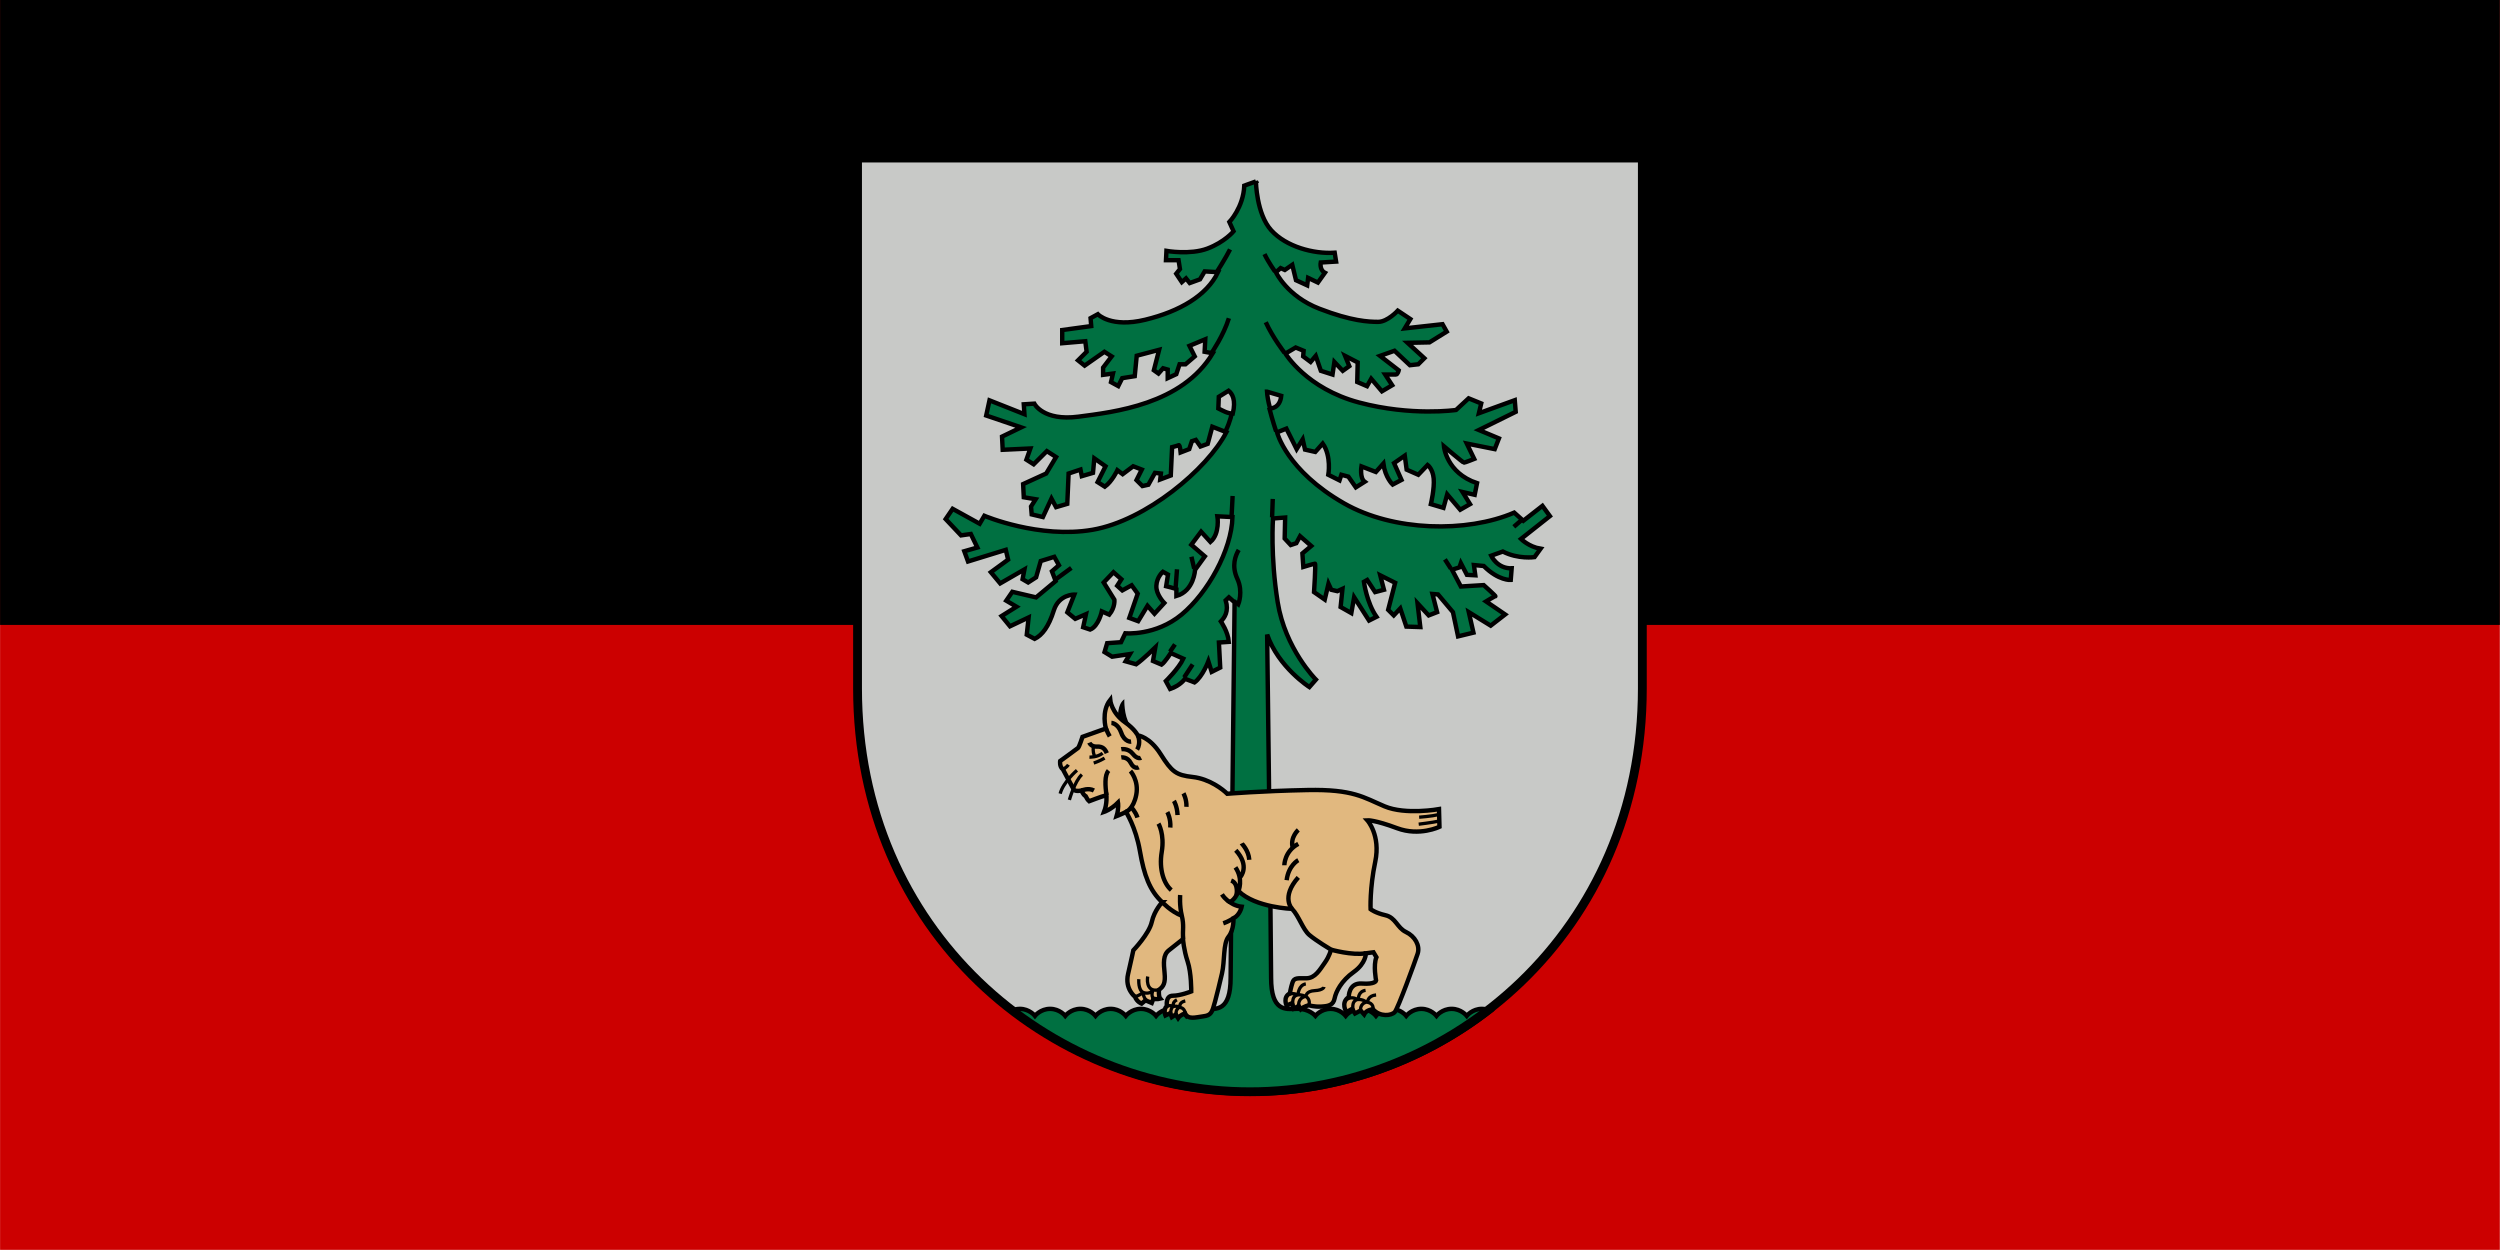 <?xml version="1.0" encoding="UTF-8" standalone="no"?>
<svg
   xmlns:dc="http://purl.org/dc/elements/1.1/"
   xmlns:cc="http://creativecommons.org/ns#"
   xmlns:rdf="http://www.w3.org/1999/02/22-rdf-syntax-ns#"
   xmlns:svg="http://www.w3.org/2000/svg"
   xmlns="http://www.w3.org/2000/svg"
   xmlns:sodipodi="http://sodipodi.sourceforge.net/DTD/sodipodi-0.dtd"
   xmlns:inkscape="http://www.inkscape.org/namespaces/inkscape"
   width="1000"
   height="500"
   viewBox="0 0 264.583 132.292"
   version="1.1"
   id="svg8"
   sodipodi:docname="Jēkabpils.svg"
   inkscape:version="1.0 (4035a4fb49, 2020-05-01)">
  <defs
     id="defs2" />
  <sodipodi:namedview
     inkscape:snap-smooth-nodes="true"
     inkscape:object-paths="false"
     inkscape:snap-global="false"
     inkscape:snap-others="false"
     id="base"
     pagecolor="#ffffff"
     bordercolor="#666666"
     borderopacity="1.0"
     inkscape:pageopacity="0.0"
     inkscape:pageshadow="2"
     inkscape:zoom="0.88934377"
     inkscape:cx="518.1849"
     inkscape:cy="247.8022"
     inkscape:document-units="px"
     inkscape:current-layer="layer1"
     inkscape:document-rotation="0"
     showgrid="false"
     units="px"
     inkscape:window-width="1920"
     inkscape:window-height="1017"
     inkscape:window-x="-8"
     inkscape:window-y="-8"
     inkscape:window-maximized="1"
     inkscape:showpageshadow="false"
     inkscape:object-nodes="true" />
  <g
     transform="translate(80.463,-24.177)"
     inkscape:label="Шар 1"
     inkscape:groupmode="layer"
     id="layer1">
    <g
       transform="matrix(0.883,0,0,0.883,-9.407,2.827)"
       id="g1106">
      <rect
         style="color:#000000;overflow:visible;opacity:1;fill:#cc0000;fill-opacity:1;fill-rule:evenodd;stroke:none;stroke-width:0.397;stroke-linecap:round;stroke-linejoin:bevel;stroke-miterlimit:4;stroke-dasharray:none"
         id="rect1080"
         width="299.612"
         height="149.806"
         x="-80.463"
         y="24.177"
         rx="0"
         ry="0" />
      <rect
         ry="0"
         rx="0"
         y="24.177"
         x="-80.463"
         height="74.903"
         width="299.612"
         id="rect1082"
         style="color:#000000;overflow:visible;opacity:1;fill:#000000;fill-opacity:1;fill-rule:evenodd;stroke:none;stroke-width:0.397;stroke-linecap:round;stroke-linejoin:bevel;stroke-miterlimit:4;stroke-dasharray:none" />
      <g
         id="g1078">
        <path
           style="color:#000000;display:inline;overflow:visible;visibility:visible;fill:#c8c9c7;fill-opacity:1;fill-rule:evenodd;stroke:none;stroke-width:1.058;stroke-linecap:butt;stroke-linejoin:miter;stroke-miterlimit:4;stroke-dasharray:none;stroke-dashoffset:0;stroke-opacity:1;marker:none;marker-start:none;marker-mid:none;marker-end:none;enable-background:accumulate"
           d="m 116.374,43.125 v 63.565 c 0,29.225 -23.018,48.344 -47.032,48.344 -24.014,0 -47.032,-19.119 -47.032,-48.344 V 43.125 Z"
           id="path895"
           sodipodi:nodetypes="cszscc" />
        <g
           id="g940">
          <path
             id="path897"
             style="color:#000000;display:inline;overflow:visible;visibility:visible;fill:#007041;fill-opacity:1;fill-rule:evenodd;stroke:#000000;stroke-width:2;stroke-linecap:butt;stroke-linejoin:miter;stroke-miterlimit:4;stroke-dasharray:none;stroke-dashoffset:0;stroke-opacity:1;marker:none;marker-start:none;marker-mid:none;marker-end:none;enable-background:accumulate"
             d="m 264.381,173.303 -5.271,1.896 c -0.422,9.909 -6.746,16.445 -6.746,16.445 l 1.896,4.217 c 0,0 -4.006,4.849 -11.807,7.801 -7.801,2.952 -18.553,1.053 -18.553,1.053 l -0.211,4.217 h 5.693 l 0.633,4.006 -1.688,2.109 2.531,3.795 1.896,-1.688 1.688,2.109 4.637,-1.688 2.109,-3.584 6.043,0.352 c -5.06,10.541 -17.287,17.709 -32.889,21.504 -15.601,3.795 -21.48,-2.488 -21.48,-2.488 l -3.279,1.787 0.297,3.578 -13.119,1.789 v 5.963 l 10.436,-0.895 0.598,4.771 -3.877,3.875 2.982,2.387 8.943,-6.262 3.281,2.088 -3.877,5.068 v 3.279 l 4.473,-0.596 -0.895,3.875 3.279,1.789 1.789,-3.578 5.666,-0.895 0.895,-9.242 10.137,-2.684 -2.385,9.242 2.086,1.492 2.088,-2.387 2.086,0.598 v 3.875 l 3.877,-1.789 1.49,-4.473 h 2.684 l 4.174,-3.576 -2.385,-4.771 7.156,-2.982 -0.299,5.666 3.68,0.674 c -13.915,23.191 -44.696,26.566 -60.719,28.674 -16.023,2.108 -19.984,-5.893 -19.984,-5.893 l -4.771,0.299 0.299,4.471 -15.803,-6.26 -1.49,6.857 15.803,5.367 -8.646,4.174 0.297,5.963 12.523,-0.596 -1.789,5.068 3.279,2.086 5.963,-5.963 4.176,2.684 -4.473,7.455 -10.436,4.77 0.297,5.963 5.367,0.895 -2.086,3.279 0.297,3.578 5.068,1.193 3.877,-8.348 2.088,3.875 5.068,-1.49 0.596,-13.715 5.367,-1.789 0.596,2.98 5.068,-1.49 0.598,-6.561 5.068,3.578 -3.578,7.156 3.279,2.088 c 3.28,-2.385 5.666,-7.455 5.666,-7.455 l 2.385,1.789 4.77,-3.578 3.877,1.492 -2.385,4.77 2.684,2.684 2.684,-0.596 2.98,-5.367 2.684,0.299 -0.299,2.684 4.771,-1.789 0.596,-12.822 c 0,0 2.386,-0.596 2.982,-0.895 0.596,-0.298 0.895,3.281 0.895,3.281 l 3.875,-1.492 1.193,-3.578 1.789,-0.596 2.086,2.982 3.281,-1.193 2.086,-7.752 6.361,2.484 c -8.647,16.697 -36.375,39.953 -60.525,44.127 -24.151,4.174 -48.941,-6.318 -48.941,-6.318 l -2.109,3.584 -12.227,-6.746 -3.162,4.639 6.957,7.379 4.428,-0.633 2.951,6.113 -5.904,1.688 1.688,4.639 17.076,-5.271 1.055,4.428 -7.801,5.691 4.217,5.061 10.963,-6.324 -0.844,4.426 2.531,1.477 3.584,-2.318 2.107,-7.379 6.115,-1.898 2.107,3.795 -3.162,2.74 1.686,4.428 -8.854,7.379 -10.752,-2.529 -2.742,4.006 4.639,2.74 -6.746,4.217 3.795,4.639 8.434,-4.006 -0.844,7.801 3.584,1.896 c 3.373,-1.687 6.325,-5.48 8.645,-12.859 2.319,-7.379 9.275,-7.168 9.275,-7.168 l -3.162,8.012 3.584,2.951 4.85,-2.109 -1.266,5.904 3.162,1.053 c 3.795,-1.476 5.271,-8.221 5.271,-8.221 l 3.373,1.475 c 2.741,-3.373 2.32,-6.746 2.32,-6.746 l -4.85,-7.801 4.428,-4.639 3.584,3.162 -1.898,2.953 2.32,2.107 4.215,-2.318 2.742,3.795 -3.795,10.963 4.006,1.475 4.217,-6.957 3.162,3.584 4.428,-4.848 c 0,0 -3.795,-3.795 -3.584,-7.801 0.211,-4.006 2.951,-6.326 2.951,-6.326 l 2.318,1.266 -0.844,5.271 c 0,0 4.217,1.053 4.639,1.264 v 3.162 c 8.012,-2.319 8.434,-11.805 8.434,-11.805 l 4.428,-6.115 -6.115,-5.27 4.428,-5.904 4.217,4.639 c 4.427,-3.795 3.162,-11.596 3.162,-11.596 l 6.818,0.352 c -0.422,14.969 -11.197,34.287 -22.98,44.062 -11.783,9.775 -25.502,8.504 -25.502,8.504 l -1.939,4.025 -6.262,0.447 -1.191,4.025 3.428,2.088 8.051,-1.193 -1.938,3.279 4.77,1.342 c 2.982,-2.087 8.646,-7.602 8.646,-7.602 l -1.043,6.111 3.877,1.641 c 1.491,-1.044 4.174,-5.219 4.174,-5.219 l 5.664,2.535 c -2.087,4.472 -7.9,10.137 -7.9,10.137 l 1.938,3.578 c 4.771,-1.64 6.709,-4.621 6.709,-4.621 l 4.324,1.639 c 3.578,-2.534 6.26,-9.541 6.26,-9.541 l 1.492,4.771 3.875,-1.938 -0.596,-11.33 4.473,-0.299 c -0.298,-4.472 -3.578,-9.242 -3.578,-9.242 1.641,-1.712 3.694,-4.494 2.173,-9.535 l 1.46,-1.368 2.561,2.255 c 0,0 -1.789,154.557 -1.789,169.801 0,15.245 -6.37,14.296 -11.703,14.075 -5.334,-0.221 -8.336,3.158 -8.336,3.158 0,0 -2.524,-3.158 -6.846,-3.158 -4.322,0 -6.846,3.158 -6.846,3.158 0,0 -2.522,-3.158 -6.844,-3.158 -4.322,0 -6.846,3.158 -6.846,3.158 0,0 -2.524,-3.158 -6.846,-3.158 -4.322,0 -6.846,3.158 -6.846,3.158 0,0 -2.524,-3.158 -6.846,-3.158 -4.322,0 -6.844,3.158 -6.844,3.158 0,0 -2.524,-3.158 -6.846,-3.158 -4.322,0 -6.846,3.158 -6.846,3.158 0,0 -2.524,-3.158 -6.846,-3.158 -1.58,0 -2.913,0.427 -3.977,0.963 31.036,24.063 69.401,37.463 108.471,37.463 39.069,0 77.435,-13.399 108.471,-37.463 -1.064,-0.535 -2.398,-0.963 -3.979,-0.963 -4.322,0 -6.844,3.158 -6.844,3.158 0,0 -2.524,-3.158 -6.846,-3.158 -4.322,0 -6.846,3.158 -6.846,3.158 0,0 -2.524,-3.158 -6.846,-3.158 -4.322,0 -6.846,3.158 -6.846,3.158 0,0 -2.522,-3.158 -6.844,-3.158 -4.322,0 -6.846,3.158 -6.846,3.158 0,0 -2.524,-3.158 -6.846,-3.158 -4.322,0 -6.846,3.158 -6.846,3.158 0,0 -2.522,-3.158 -6.844,-3.158 -4.322,0 -6.846,3.158 -6.846,3.158 0,0 -3.002,-3.379 -8.336,-3.158 -5.334,0.221 -11.703,1.169 -11.703,-14.075 0,-15.245 -1.789,-155.208 -1.789,-155.208 5.06,14.758 19.105,23.736 19.105,23.736 l 2.953,-3.373 c 0,0 -13.916,-13.915 -17.289,-34.998 -3.373,-21.083 -2.107,-37.879 -2.107,-37.879 l 5.48,-0.422 -0.211,9.486 2.742,2.953 2.529,-0.844 1.688,-3.162 5.059,4.426 -4.006,3.375 0.422,6.113 c 0,0 4.85,-1.477 5.271,-1.477 0.422,0 -0.422,12.861 -0.422,12.861 l 4.85,3.373 1.686,-7.168 1.266,2.74 2.74,0.633 2.318,-1.055 -0.842,8.223 4.848,2.74 1.266,-7.168 6.746,10.543 3.373,-1.688 c -4.427,-6.325 -5.691,-15.812 -5.691,-15.812 l 1.477,-0.844 3.584,5.482 4.006,-1.055 -1.688,-6.535 6.746,3.373 -3.162,12.229 2.529,2.529 2.953,-3.162 2.74,8.223 6.324,0.211 -1.264,-10.752 5.059,5.48 3.795,-1.475 -2.107,-8.223 2.529,0.211 6.746,8.012 2.32,10.963 6.957,-1.688 -2.107,-9.275 9.908,6.113 6.535,-5.061 -8.645,-5.902 c 0,0 3.795,-2.32 4.217,-2.32 0.422,0 -5.27,-5.059 -5.27,-5.059 l -10.332,0.633 -4.006,-7.59 3.375,-1.055 0.631,-1.898 2.742,5.271 3.795,0.211 -0.633,-4.639 4.428,0.422 c 6.747,6.747 12.229,6.324 12.229,6.324 l 0.42,-5.27 c -6.536,0.211 -9.275,-5.693 -9.275,-5.693 l 5.27,-1.896 c 6.957,3.584 14.338,2.529 14.338,2.529 l 2.74,-3.795 c -5.271,-0.843 -8.855,-4.428 -8.855,-4.428 l 13.072,-10.33 -3.373,-4.639 -8.645,6.746 -4.127,-3.682 c -21.467,9.243 -54.687,8.533 -76.924,-4.174 -26.126,-14.929 -30.338,-32.131 -30.338,-32.131 l 4.217,-1.688 4.639,9.277 2.74,-4.428 1.055,4.639 4.639,1.055 3.373,-3.795 c 4.006,5.692 2.529,14.125 2.529,14.125 l 5.061,2.529 0.844,-2.529 3.162,0.844 3.373,4.848 4.006,-2.529 c -2.319,-1.687 -1.477,-6.957 -1.477,-6.957 l 6.537,2.529 3.373,-3.795 c 0.843,6.325 4.217,9.488 4.217,9.488 l 4.004,-2.109 -3.373,-7.59 4.85,-3.373 0.844,6.324 5.27,2.32 4.217,-4.428 c 0,0 2.321,1.686 2.742,6.113 0.422,4.427 -1.266,11.596 -1.266,11.596 l 5.693,1.688 1.686,-6.113 5.904,6.957 4.426,-2.531 -3.373,-5.48 5.482,1.264 1.055,-5.27 c -13.915,-4.638 -14.971,-16.656 -14.971,-16.656 0,0 8.645,7.379 9.066,7.379 0.422,0 4.639,-1.686 4.639,-1.686 l -3.373,-6.957 12.648,2.529 1.898,-4.85 -9.066,-3.795 16.656,-8.223 -0.422,-5.27 -16.234,5.902 1.055,-4.428 -5.691,-2.318 -5.693,5.271 c 0,0 -20.03,2.95 -43.854,-3.375 -23.824,-6.325 -33.31,-22.137 -33.31,-22.137 l 4.638,-2.74 3.584,1.477 -0.211,2.529 3.373,2.529 2.32,-2.74 2.318,6.746 5.271,1.688 0.842,-5.693 3.795,4.006 2.953,-2.107 -1.898,-4.639 5.693,2.951 -0.211,8.855 4.428,1.896 1.896,-3.373 4.85,5.693 4.639,-2.742 -3.164,-4.848 h 4.85 c 0.843,0 1.266,-1.898 1.266,-1.898 l -8.434,-6.535 6.535,-2.318 6.957,6.535 3.795,-0.422 2.742,-2.74 -7.59,-6.959 9.908,-0.209 7.801,-4.85 -1.896,-3.373 -17.078,1.896 2.529,-4.217 -5.691,-3.795 c 0,0 -4.639,5.061 -8.855,5.061 -4.217,0 -12.033,-0.294 -26.643,-5.959 -14.61,-5.665 -19.6,-16.459 -19.6,-16.459 l 2.109,-1.898 1.896,0.844 3.373,-2.318 1.688,6.957 5.061,2.318 0.422,-3.373 4.426,2.109 3.164,-4.428 c -2.53,-1.265 -1.898,-4.639 -1.898,-4.639 l 6.957,-0.422 -0.633,-4.006 c -9.698,0.632 -21.925,-2.74 -28.672,-10.119 -6.747,-7.379 -6.957,-22.137 -6.957,-22.137 z m -12.369,94.662 c 1.666,1.356 3.398,4.122 1.897,10.331 -2.466,-0.061 -4.386,-1.244 -6.536,-2.319 l 0.211,-5.271 z m 17.375,0.422 6.449,1.897 c -0.632,5.903 -5.061,5.693 -5.061,5.693 -0.883,-3.219 -1.286,-5.897 -1.388,-7.59 z"
             sodipodi:nodetypes="ccccscccccccccccscccccccccccccccccccccccccccccccccscccccccccccccccccccccccccccccccccccccccccccsccccccccscccccccccccccccccccccccccccccccscccccccccccccccccccccsccccccccccccscccccccccccccccccccccccccczscscscscscscscscscscscscscscczcccscccccccccsccccccccccccccccccccccccccccccccccsccccccccccccccccccccscccccccccccccccccccccccscccccccccscccccccccccscccccccccccccccccccscccccccccccccssccccccccccccscccccccccc"
             transform="scale(0.265)" />
          <path
             style="color:#000000;display:inline;overflow:visible;visibility:visible;fill:none;fill-rule:evenodd;stroke:#000000;stroke-width:0.529;stroke-linecap:butt;stroke-linejoin:miter;stroke-miterlimit:4;stroke-dasharray:none;stroke-dashoffset:0;stroke-opacity:1;marker:none;marker-start:none;marker-mid:none;marker-end:none;enable-background:accumulate"
             d="m 64.782,66.418 c 0,0 1.405,-2.045 2.036,-4.096 m 6.666,4.134 c 0,0 -1.38,-1.767 -2.248,-3.66 m 1.244,13.088 c 0,0 -0.462,-1.373 -0.837,-2.863 m -5.231,2.845 c 0.594,-1.183 0.769,-2.231 0.769,-2.231 m -21.197,20.044 1.953,-1.432 m 12.495,2.38 0.167,-2.213 m 2.064,-0.074 -0.335,-1.432 m 4.816,-4.89 0.122,-2.395 m 4.731,2.562 0.081,-2.207 m -12.318,18.315 0.597,-0.879 m 1.099,3.956 1.021,-1.557 m 4.917,-7.594 0.549,0.398 c 0,0 0.614,-1.506 -0.112,-3.068 -0.725,-1.562 -0.223,-2.789 0.167,-3.458 m 33.953,-3.626 -0.985,0.856 M 93.416,92.319 92.71,91.222 M 65.414,56.712 c 0,0 1.041,-1.636 1.543,-2.64 m 5.392,2.659 c 0,0 -0.818,-1.153 -1.264,-2.101"
             id="path918"
             sodipodi:nodetypes="ccccccccccccccccccccccccsccccc" />
        </g>
        <g
           id="g963">
          <path
             style="color:#000000;display:inline;overflow:visible;visibility:visible;fill:#e1b87f;fill-opacity:1;fill-rule:evenodd;stroke:#000000;stroke-width:0.529;stroke-linecap:butt;stroke-linejoin:miter;stroke-miterlimit:4;stroke-dasharray:none;stroke-dashoffset:0;stroke-opacity:1;marker:none;marker-start:none;marker-mid:none;marker-end:none;enable-background:accumulate"
             d="m 58.831,132.315 c -1.506,-1.395 -2.175,-3.235 -2.678,-6.136 -0.502,-2.901 -1.673,-4.686 -1.673,-4.686 -0.279,0.167 -1.116,0.502 -1.116,0.502 0.279,-0.948 0.167,-1.618 0.167,-1.618 -0.837,0.837 -1.673,1.116 -1.673,1.116 0.39,-1.004 0.279,-2.008 0.279,-2.008 -0.614,0.167 -2.064,0.725 -2.064,0.725 -0.173,-0.152 -0.313,-0.379 -0.419,-0.6 -0.364,-0.23 -0.487,-0.683 -0.487,-0.683 0,0 -0.767,0.167 -0.935,-0.112 -0.167,-0.279 -1.302,-2.417 -1.302,-2.417 -0.446,-0.335 -0.335,-1.004 -0.335,-1.004 0,0 2.009,-1.447 2.15,-1.575 0.14,-0.129 0.528,-1.325 0.528,-1.325 l 2.805,-0.999 c 0,0 -0.592,-2.012 0.513,-3.432 0,0 0.144,1.54 1.775,2.682 1.183,0.828 1.538,1.578 1.538,1.578 0,0 1.402,0.134 2.74,2.253 1.339,2.12 1.841,2.51 3.849,2.733 2.008,0.223 3.626,1.506 4.128,2.008 0,0 4.072,-0.335 9.595,-0.446 5.522,-0.112 6.75,0.893 9.26,1.952 2.51,1.06 6.526,0.335 6.526,0.335 l 0.056,2.12 c 0,0 -2.399,1.171 -5.076,0.167 -2.678,-1.004 -3.57,-0.948 -3.57,-0.948 0,0 1.618,1.785 0.948,4.965 -0.669,3.18 -0.558,5.69 -0.558,5.69 0,0 0.558,0.446 1.785,0.725 1.227,0.279 1.395,1.506 2.454,2.008 1.06,0.502 1.729,1.618 1.395,2.622 -0.335,1.004 -2.343,6.526 -2.733,6.973 -0.39,0.446 -1.785,0.614 -2.622,-0.335 0,0 -0.781,0.056 -1.06,0.614 l -0.414,-0.46 -0.671,0.355 -0.355,-0.552 -0.671,0.394 c 0,0 -0.749,-1.144 0.276,-1.814 0,0 -0.039,-1.736 1.578,-1.617 1.617,0.118 1.696,-0.355 1.696,-0.355 0,0 -0.355,-1.854 0.039,-2.801 l -0.355,-0.592 c 0,0 -0.631,0.079 -0.907,0.118 0,0 0.039,1.183 -1.459,2.248 -1.499,1.065 -2.13,2.367 -2.288,3.155 -0.158,0.789 -0.665,0.935 -1.578,0.986 -0.912,0.051 -1.499,-0.158 -1.499,-0.158 0,0 -0.592,0.118 -0.986,0.473 l -0.237,-0.394 -0.592,0.316 -0.237,-0.631 -0.631,0.276 c 0,0 -0.473,-1.026 0.394,-1.459 0,0 0.118,-0.71 0.316,-1.302 0.197,-0.592 0.592,-0.513 1.657,-0.513 1.065,0 1.617,-1.026 2.209,-1.854 0.592,-0.828 0.749,-1.578 0.749,-1.578 0,0 -1.819,-1.093 -2.6,-1.763 -0.781,-0.669 -1.227,-2.231 -2.064,-3.124 0,0 -4.37,-0.13 -6.434,-2.138 0,0 -0.315,0.977 -1.025,1.332 0,0 0.592,0.473 1.42,0.552 0,0 -0.197,0.986 -0.986,1.381 0,0 0.079,1.381 -0.592,2.209 -0.671,0.828 -0.434,2.919 -0.789,4.418 -0.355,1.499 -0.473,2.012 -0.828,3.353 -0.355,1.341 -0.473,1.657 -1.42,1.775 -0.947,0.118 -1.775,0.434 -2.169,-0.355 0,0 -0.565,0.171 -0.841,0.565 l -0.276,-0.434 -0.473,0.316 -0.197,-0.473 -0.572,0.276 c 0,0 -0.296,-0.71 0.177,-1.144 0,0 -0.197,-1.223 0.71,-1.223 0.907,0 2.209,-0.513 2.209,-0.513 0,0 0.025,-2.213 -0.434,-3.589 -0.473,-1.42 -0.552,-2.682 -0.552,-2.682 0,0 -0.986,0.789 -1.696,1.341 -0.71,0.552 -0.631,1.538 -0.513,2.722 0.118,1.183 -0.118,1.617 -0.671,2.012 0,0 -0.079,0.789 0.158,1.065 0,0 -0.434,0.118 -0.828,0 l -0.197,0.513 -0.749,-0.316 -0.473,0.394 c 0,0 -0.552,-0.197 -0.789,-0.828 0,0 -1.241,-0.935 -0.828,-2.722 0.412,-1.786 0.631,-2.84 0.631,-2.84 0,0 1.893,-1.972 2.209,-3.392 0.316,-1.42 1.257,-2.373 1.257,-2.373 z"
             id="path942"
             sodipodi:nodetypes="csccsccccccccscccscsscssccscscsssscccccccsccccsszcccccccssscscccccsssscccccccscscsscccccccscsc" />
          <path
             style="color:#000000;display:inline;overflow:visible;visibility:visible;fill:none;fill-rule:evenodd;stroke:#000000;stroke-width:0.529;stroke-linecap:butt;stroke-linejoin:miter;stroke-miterlimit:4;stroke-dasharray:none;stroke-dashoffset:0;stroke-opacity:1;marker:none;marker-start:none;marker-mid:none;marker-end:none;enable-background:accumulate"
             d="m 49.168,118.927 c 0,0 0.799,-0.361 1.473,-10e-6 m 1.497,0.558 c -0.122,-1.071 -0.254,-2.361 0.26,-2.947 m 2.083,4.955 c 0,0 0.907,-0.34 1.237,-2.055 0.33,-1.715 -0.697,-2.845 -0.697,-2.845 m 0.084,4.323 c 0,0 0.558,0.586 0.753,1.255 m -3.777,-10.677 c 0,0 0.224,0.552 0.46,0.947 m 0.197,-1.617 c 0,0 0.789,0.039 1.183,1.183 0.394,1.144 1.183,1.065 1.183,1.065 m 0.802,-0.749 c 0,0 0.421,0.868 -0.092,1.696 m -1.893,-0.04 c 0,0 0.828,-0.158 1.381,0.552 0.552,0.71 0.986,0.473 0.986,0.473 m -2.367,-0.039 c 0,0 0.749,-0.118 1.144,0.671 0.394,0.789 0.947,0.513 0.947,0.513 m -5.917,-2.958 c 0,0 0.197,0.513 0.907,0.473 0.71,-0.039 0.986,0.316 1.183,0.789 m 9.19,4.812 c 0,0 0.394,0.71 0.355,1.617 m -1.499,-0.71 c 0,0 0.394,0.631 0.434,1.696 m -1.223,-0.355 c 0,0 0.434,0.789 0.355,1.854 m -1.42,-0.473 c 0,0 0.749,1.262 0.394,3.392 -0.355,2.13 0.276,3.826 1.144,4.575 m -1.084,1.453 c 0,0 1.084,1.15 2.346,1.623 m -0.197,-2.485 c 0,0 -0.102,1.247 0.197,2.485 0.276,1.144 0.089,1.689 0.145,2.801 m 6.048,-2.498 c 0,0 -0.631,0.408 -1.223,0.605 m 0.789,-2.538 c 0,0 -0.552,-0.302 -0.947,-0.934 m 1.104,-1.657 c 0.947,0.355 0.63,1.771 0.63,1.771 m 0.237,-0.513 c 0,0 0.632,-1.377 -0.354,-2.836 m 0.592,1.144 c 0,0 1.183,-1.302 -0.552,-3.195 m 0.71,-0.828 c 0.039,0.079 0.828,0.828 0.907,1.972 m 4.202,0.657 c 0,0 0,-1.673 1.673,-2.566 m 0,-1.673 c 0,0 -1.004,0.893 -0.669,2.12 m 0.669,1.506 c 0,0 -1.171,0.614 -1.395,2.399 m 0.651,3.44 c 0,0 -1.376,-1.376 0.744,-3.775 m 3.92,8.661 c 0,0 2.538,0.723 4.181,0.434"
             id="path953"
             sodipodi:nodetypes="cccccsccccccsccccsccscccccccccccsccccsccccccccccccc" />
          <path
             style="color:#000000;display:inline;overflow:visible;visibility:visible;fill:none;fill-rule:evenodd;stroke:#000000;stroke-width:0.397;stroke-linecap:butt;stroke-linejoin:bevel;stroke-miterlimit:4;stroke-dasharray:none;stroke-dashoffset:0;stroke-opacity:1;marker:none;marker-start:none;marker-mid:none;marker-end:none;enable-background:accumulate"
             d="m 57.088,141.222 c 0,0 -0.368,1.959 1.354,1.591 m -2.879,0.828 c 0,0 0.46,-0.092 0.934,-0.486 0,0 0.154,0.764 0.496,0.948 m -0.969,-2.565 c 0,0 -0.118,1.381 0.592,1.617 0.71,0.237 1.104,-0.276 1.104,-0.276 0,0 -0.289,0.579 0.053,0.999 m 2.781,1.952 c 0,0 -0.299,-0.537 0.398,-0.983 0,0 -0.139,-0.53 0.641,-0.697 m -1.71,1.641 c 0,0 -0.158,-0.721 0.316,-1.027 -0.028,-0.084 -0.195,-0.446 0.39,-0.753 m -1.16,0.735 c 0,0 0.407,-0.122 0.714,0.074 0,0 0.418,-0.139 0.781,0.112 0,0 0.6,-0.005 0.649,0.709 m 13.621,-0.894 c 0,0 -0.185,-0.94 0.875,-1.163 0,0 -0.028,-0.614 1.032,-0.669 1.06,-0.056 1.116,-0.446 1.116,-0.446 m -3.684,2.27 c 0,0 -0.336,-1.164 0.566,-1.316 0,0 0.05,-1.177 0.942,-1.316 m 0.376,2.562 c 0,0 0.238,-0.749 -0.431,-1.084 0,0 -0.512,-0.221 -0.886,-0.162 0,0 -0.635,-0.312 -1.108,-0.036 m 8.618,1.913 c 0,0 -0.158,-0.881 0.828,-1.039 0,0 0.039,-0.749 1.026,-0.828 m -2.712,1.893 c 0,0 -0.404,-1.183 0.582,-1.38 0,0 -0.039,-0.947 0.868,-1.065 m 0.882,2.266 c 0,0 0.195,-0.744 -0.781,-0.855 0,0 -0.446,-0.39 -1.088,-0.307 0,0 -0.544,-0.436 -1.248,-0.051 m 8.658,-21.806 c 0,0 1.534,-0.112 2.315,-0.307 m -2.371,1.144 c 0,0 1.618,-0.195 2.399,-0.363 m -45.035,-6.201 c 0,0 0.454,-0.249 0.651,-0.565 m 2.998,-2.091 c 0,0 -0.118,0.473 0.118,0.986 m -0.592,0.197 c 0,0 0.947,0.039 1.578,-0.473 m -1.065,1.183 c 0,0 0.71,-0.237 1.302,-0.592 m -3.313,1.459 c 0,0 -1.657,1.42 -2.012,2.801 m 1.104,0.749 c 0,0 0.631,-2.248 1.499,-3.037"
             id="path955"
             sodipodi:nodetypes="ccccccsccccccccccccccscccccccccccccccccccccccccccccccccc" />
          <path
             style="color:#000000;display:inline;overflow:visible;visibility:visible;fill:#000000;fill-rule:evenodd;stroke:none;stroke-width:0.265;stroke-linecap:butt;stroke-linejoin:miter;stroke-miterlimit:4;stroke-dasharray:none;stroke-dashoffset:0;stroke-opacity:1;marker:none;marker-start:none;marker-mid:none;marker-end:none;enable-background:accumulate"
             d="m 53.538,110.114 c 0,0 -0.118,-1.499 0.749,-2.13 0,0 -0.079,1.933 0.671,3.077 z"
             id="path957"
             sodipodi:nodetypes="cccc" />
        </g>
        <path
           sodipodi:nodetypes="cszscc"
           id="path844"
           d="m 22.31,43.125 v 63.565 c 0,29.225 23.018,48.344 47.032,48.344 24.014,0 47.032,-19.119 47.032,-48.344 V 43.125 Z"
           style="color:#000000;display:inline;overflow:visible;visibility:visible;fill:none;fill-rule:evenodd;stroke:#000000;stroke-width:1.058;stroke-linecap:butt;stroke-linejoin:miter;stroke-miterlimit:4;stroke-dasharray:none;stroke-dashoffset:0;stroke-opacity:1;marker:none;marker-start:none;marker-mid:none;marker-end:none;enable-background:accumulate" />
      </g>
    </g>
  </g>
</svg>
